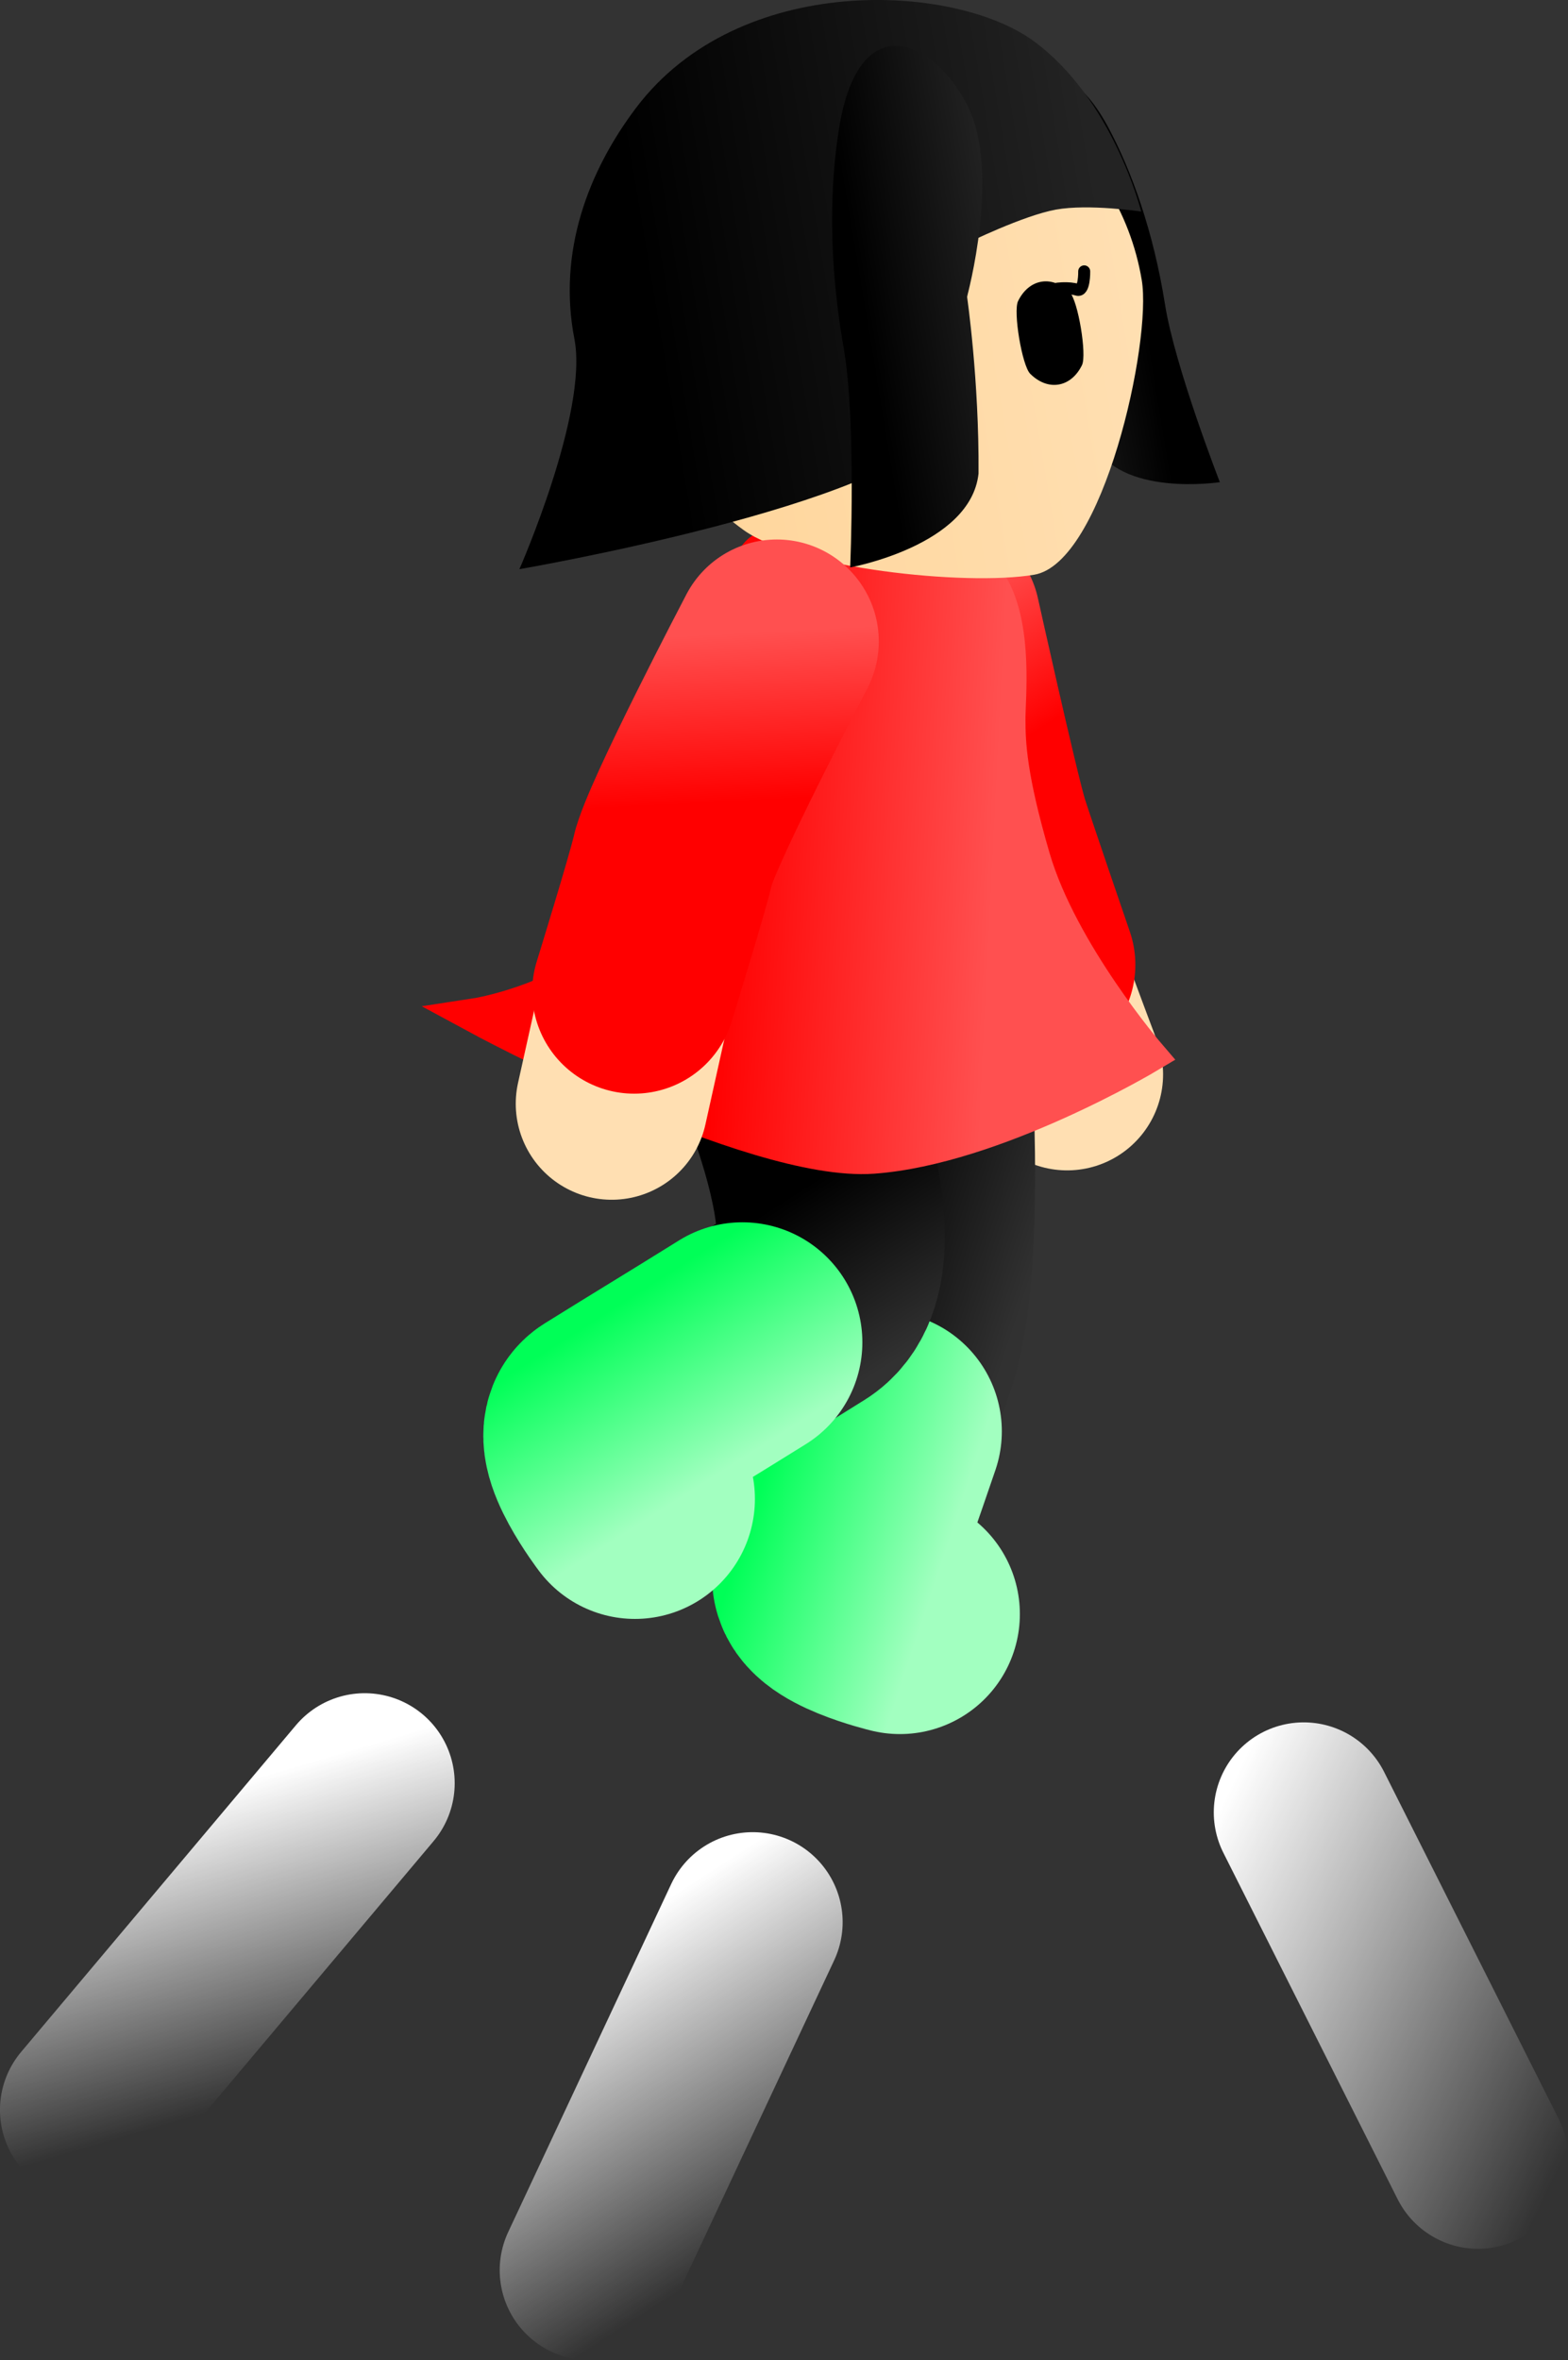 <svg version="1.1" xmlns="http://www.w3.org/2000/svg" xmlns:xlink="http://www.w3.org/1999/xlink" width="65.359" height="98.335" viewBox="0,0,65.359,98.335"><rect x="0" y="0" width="65.359" height="98.335" fill="#333333" stroke="none"/><defs><linearGradient x1="242.816" y1="175.78" x2="246.518" y2="181.734" gradientUnits="userSpaceOnUse" id="color-1"><stop offset="0" stop-color="#ff5050"/><stop offset="1" stop-color="#ff0000"/></linearGradient><linearGradient x1="238.887" y1="205.162" x2="246.652" y2="207.731" gradientUnits="userSpaceOnUse" id="color-2"><stop offset="0" stop-color="#000000"/><stop offset="1" stop-color="#313131"/></linearGradient><linearGradient x1="239.067" y1="205.214" x2="246.833" y2="207.783" gradientUnits="userSpaceOnUse" id="color-3"><stop offset="0" stop-color="#00ff57"/><stop offset="1" stop-color="#a2ffc0"/></linearGradient><linearGradient x1="236.536" y1="200.937" x2="240.924" y2="207.839" gradientUnits="userSpaceOnUse" id="color-4"><stop offset="0" stop-color="#000000"/><stop offset="1" stop-color="#313131"/></linearGradient><linearGradient x1="236.538" y1="200.927" x2="240.926" y2="207.829" gradientUnits="userSpaceOnUse" id="color-5"><stop offset="0" stop-color="#00ff57"/><stop offset="1" stop-color="#a2ffc0"/></linearGradient><linearGradient x1="235.395" y1="179.298" x2="246.835" y2="179.869" gradientUnits="userSpaceOnUse" id="color-6"><stop offset="0" stop-color="#ff0000"/><stop offset="1" stop-color="#ff5050"/></linearGradient><linearGradient x1="235.395" y1="179.298" x2="246.835" y2="179.869" gradientUnits="userSpaceOnUse" id="color-7"><stop offset="0" stop-color="#ff0000"/><stop offset="1" stop-color="#ff5050"/></linearGradient><linearGradient x1="252.695" y1="162.463" x2="247.584" y2="163.317" gradientUnits="userSpaceOnUse" id="color-8"><stop offset="0" stop-color="#000000"/><stop offset="1" stop-color="#232323"/></linearGradient><linearGradient x1="253.313" y1="162.359" x2="246.966" y2="163.42" gradientUnits="userSpaceOnUse" id="color-9"><stop offset="0" stop-color="#000000"/><stop offset="1" stop-color="#313131"/></linearGradient><linearGradient x1="231.943" y1="166.234" x2="252.841" y2="162.741" gradientUnits="userSpaceOnUse" id="color-10"><stop offset="0" stop-color="#ffd59a"/><stop offset="1" stop-color="#ffdfb2"/></linearGradient><linearGradient x1="231.791" y1="165.326" x2="252.69" y2="161.832" gradientUnits="userSpaceOnUse" id="color-11"><stop offset="0" stop-color="#ffd499"/><stop offset="1" stop-color="#ffd599"/></linearGradient><linearGradient x1="232.193" y1="163.094" x2="251.207" y2="159.916" gradientUnits="userSpaceOnUse" id="color-12"><stop offset="0" stop-color="#000000"/><stop offset="1" stop-color="#232323"/></linearGradient><linearGradient x1="229.895" y1="163.478" x2="253.505" y2="159.532" gradientUnits="userSpaceOnUse" id="color-13"><stop offset="0" stop-color="#000000"/><stop offset="1" stop-color="#313131"/></linearGradient><linearGradient x1="241.207" y1="163.818" x2="247.345" y2="162.792" gradientUnits="userSpaceOnUse" id="color-14"><stop offset="0" stop-color="#000000"/><stop offset="1" stop-color="#232323"/></linearGradient><linearGradient x1="240.466" y1="163.942" x2="248.087" y2="162.668" gradientUnits="userSpaceOnUse" id="color-15"><stop offset="0" stop-color="#000000"/><stop offset="1" stop-color="#313131"/></linearGradient><linearGradient x1="212.771" y1="225.104" x2="216.378" y2="237.419" gradientUnits="userSpaceOnUse" id="color-16"><stop offset="0" stop-color="#ffffff"/><stop offset="1" stop-color="#ffffff" stop-opacity="0"/></linearGradient><linearGradient x1="229.275" y1="231.612" x2="236.874" y2="243.381" gradientUnits="userSpaceOnUse" id="color-17"><stop offset="0" stop-color="#ffffff"/><stop offset="1" stop-color="#ffffff" stop-opacity="0"/></linearGradient><linearGradient x1="254.42" y1="228.782" x2="271.729" y2="236.994" gradientUnits="userSpaceOnUse" id="color-18"><stop offset="0" stop-color="#ffffff"/><stop offset="1" stop-color="#ffffff" stop-opacity="0"/></linearGradient><linearGradient x1="234.416" y1="176.606" x2="234.786" y2="183.607" gradientUnits="userSpaceOnUse" id="color-19"><stop offset="0" stop-color="#ff5050"/><stop offset="1" stop-color="#ff0000"/></linearGradient></defs><g transform="translate(-205.098,-150.161)"><g data-paper-data="{&quot;isPaintingLayer&quot;:true}" fill-rule="nonzero" stroke-linejoin="miter" stroke-miterlimit="10" stroke-dasharray="" stroke-dashoffset="0" style="mix-blend-mode: normal"><path d="M249.579,194.923c0,0 -2.788,-7.355 -3.367,-9.452c-0.687,-2.488 -1.915,-9.448 -1.915,-9.448" fill="none" stroke="#ffdfb2" stroke-width="8" stroke-linecap="round"/><path d="M248.173,190.357c0,0 -1.755,-5.117 -1.934,-5.717c-0.426,-1.428 -2.028,-8.64 -2.028,-8.64" fill="none" stroke="url(#color-1)" stroke-width="8.5" stroke-linecap="round"/><path d="M242.429,217.357c0,0 -3.122,-0.749 -2.808,-1.671c0.774,-2.272 2.24,-6.573 3.103,-9.106c1.228,-3.605 0.621,-12.14 0.621,-12.14" fill="none" stroke="url(#color-2)" stroke-width="9.5" stroke-linecap="round"/><path d="M242.609,217.409c0,0 -3.122,-0.749 -2.808,-1.671c0.774,-2.272 1.193,-3.409 2.056,-5.941" fill="none" stroke="url(#color-3)" stroke-width="10" stroke-linecap="round"/><path d="M231.563,212.621c0,0 -1.943,-2.555 -1.117,-3.07c2.037,-1.269 5.893,-3.673 8.164,-5.088c3.232,-2.014 -1.557,-12.014 -1.557,-12.014" fill="none" stroke="url(#color-4)" stroke-width="9.5" stroke-linecap="round"/><path d="M231.565,212.611c0,0 -1.943,-2.555 -1.117,-3.07c2.037,-1.269 3.325,-2.04 5.596,-3.455" fill="none" stroke="url(#color-5)" stroke-width="10" stroke-linecap="round"/><path d="M234.76,183.317c0.844,-2.167 0.613,-8.905 1.998,-10.15c1.038,-0.934 8.049,-1.678 9.732,1.562c0.916,1.764 0.618,4.47 0.621,5.424c0.003,0.953 0.044,2.374 1.04,5.773c1.154,3.941 4.815,8.204 4.815,8.204c0,0 -6.411,3.835 -11.483,4.202c-5.072,0.367 -16.544,-5.853 -16.544,-5.853c0,0 2.621,-0.402 5.068,-2.041c2.296,-1.538 3.207,-3.154 4.752,-7.121z" fill="url(#color-6)" stroke="url(#color-7)" stroke-width="1.463" stroke-linecap="butt"/><g><path d="M255.945,170.25c0,0 -4.205,0.643 -5.277,-1.663c-1.087,-3.107 -1.633,-6.013 -1.633,-6.013c0,0 -2.536,-3.766 -2.186,-6.343c0.35,-2.577 2.405,-4.583 4.455,-0.745c0.955,1.788 1.87,4.295 2.358,7.375c0.411,2.588 2.283,7.389 2.283,7.389z" data-paper-data="{&quot;index&quot;:null}" fill="url(#color-8)" stroke="url(#color-9)" stroke-width="0" stroke-linecap="butt"/><path d="M240.483,153.066c2.883,-0.482 5.692,0.26 7.902,1.846c2.21,1.587 3.82,4.02 4.305,6.92c0.429,2.568 -1.604,11.793 -4.488,12.275c-2.883,0.482 -9.896,-0.274 -12.106,-1.861c-2.21,-1.588 -3.82,-4.02 -4.305,-6.92c-0.485,-2.9 0.247,-5.724 1.82,-7.944c1.573,-2.219 3.988,-3.834 6.872,-4.316z" fill="url(#color-10)" stroke="url(#color-11)" stroke-width="0" stroke-linecap="butt"/><g><path d="M250.291,161.467c0,0 0.019,0.868 -0.297,0.765c-0.296,-0.096 -0.91,-0.091 -1.285,0.076" data-paper-data="{&quot;index&quot;:null}" fill="none" stroke="#000000" stroke-width="0.5" stroke-linecap="round"/><path d="M249.692,162.346c0.341,0.341 0.717,2.595 0.506,3.028c-0.212,0.434 -0.553,0.738 -0.974,0.808c-0.421,0.07 -0.842,-0.106 -1.184,-0.448c-0.341,-0.341 -0.717,-2.595 -0.506,-3.028c0.212,-0.434 0.553,-0.738 0.974,-0.808c0.421,-0.07 0.842,0.106 1.184,0.448z" data-paper-data="{&quot;index&quot;:null}" fill="#000000" stroke="none" stroke-width="1.301" stroke-linecap="butt"/></g><path d="M226.747,173.876c0,0 2.885,-6.542 2.294,-9.592c-0.704,-3.629 0.577,-6.994 2.576,-9.637c4.292,-5.672 13.261,-5.201 16.573,-2.77c3.312,2.431 4.476,7.098 4.476,7.098c0,0 -2.189,-0.328 -3.554,-0.081c-1.365,0.248 -3.703,1.397 -3.703,1.397c0,0 0.36,3.491 -1.062,7.626c-2.006,3.28 -17.601,5.958 -17.601,5.958z" fill="url(#color-12)" stroke="url(#color-13)" stroke-width="0" stroke-linecap="butt"/><path d="M240.536,173.802c0,0 0.264,-6.104 -0.274,-9.162c-0.64,-3.639 -0.573,-6.802 -0.182,-9.176c0.84,-5.095 3.952,-3.645 5.35,-0.894c1.398,2.751 -0.022,7.953 -0.022,7.953c0,0 0.507,3.466 0.478,7.369c-0.323,2.999 -5.35,3.91 -5.35,3.91z" fill="url(#color-14)" stroke="url(#color-15)" stroke-width="0" stroke-linecap="butt"/></g><g fill="#00ff46" stroke-width="7.5" stroke-linecap="round"><path d="M220.301,224.456l-11.454,13.612" stroke="url(#color-16)"/><path d="M236.472,230.246l-6.795,14.501" stroke="url(#color-17)"/><path d="M259.442,225.671l7.265,14.433" stroke="url(#color-18)"/></g><g fill="none" stroke-linecap="round"><path d="M230.596,196.147c0,0 1.613,-7.299 2.117,-9.415c0.599,-2.511 4.635,-9.588 4.635,-9.588" stroke="#ffdfb2" stroke-width="8"/><path d="M237.479,176.888c0,0 -4.025,7.674 -4.341,9.13c-0.187,0.863 -1.607,5.459 -1.607,5.459" stroke="url(#color-19)" stroke-width="8.5"/></g></g></g></svg><!--rotationCenter:34.90211080139483:29.83877095576102-->
